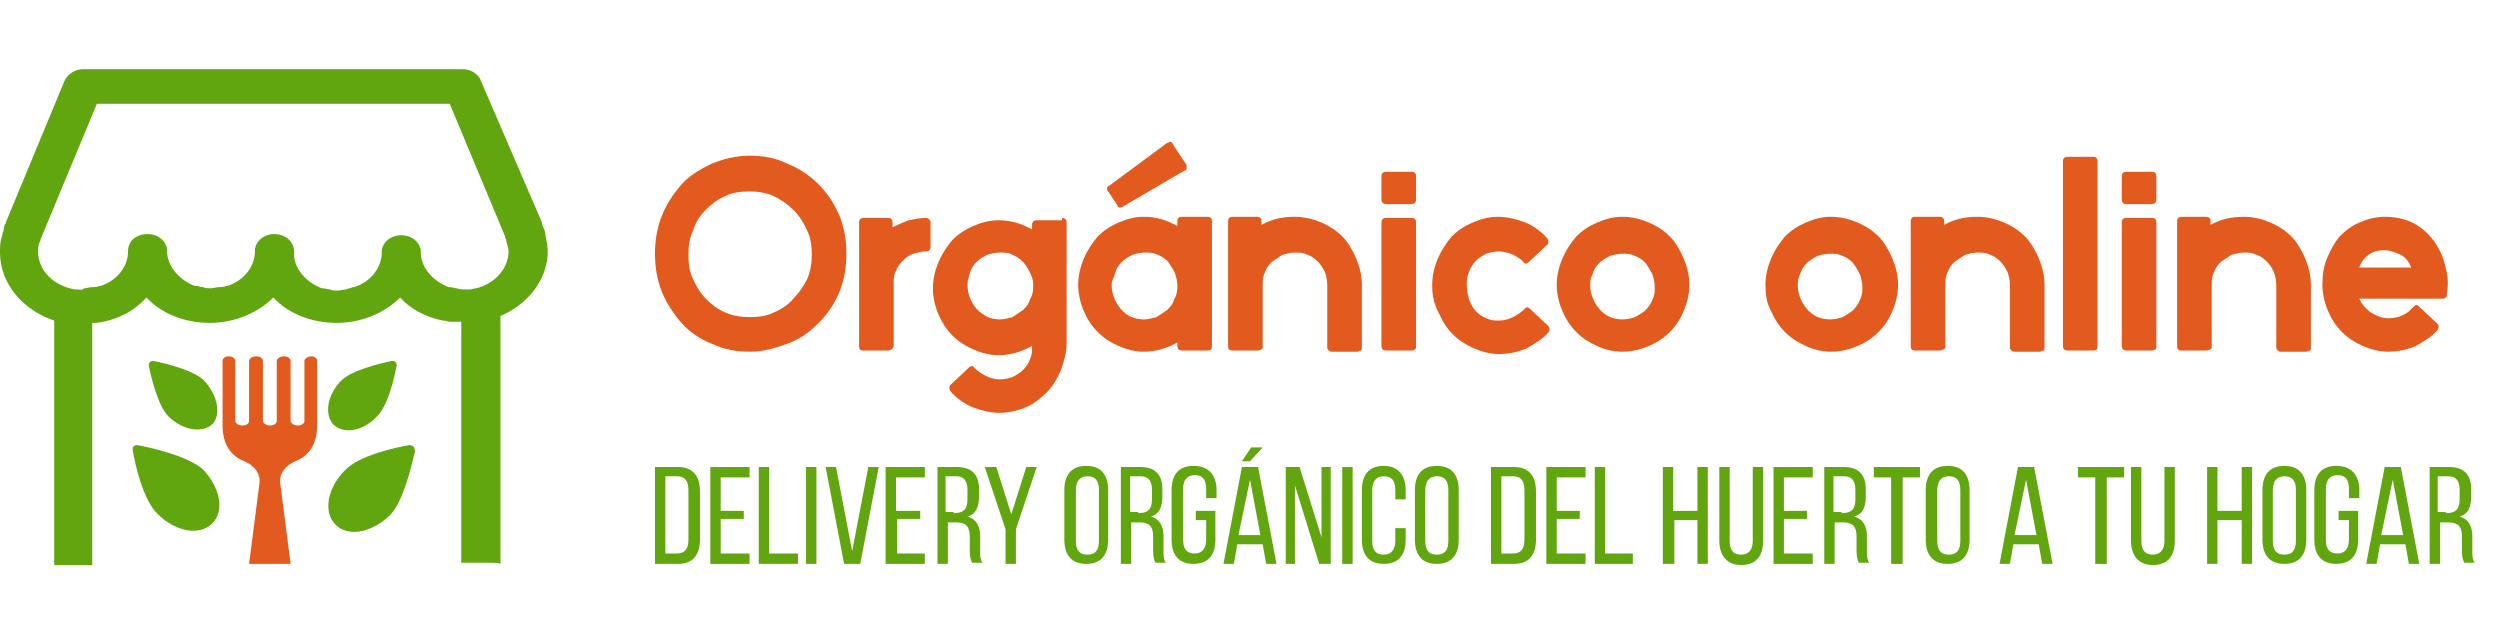 <?xml version="1.0" encoding="utf-8"?>
<!-- Generator: Adobe Illustrator 26.5.1, SVG Export Plug-In . SVG Version: 6.00 Build 0)  -->
<svg version="1.1" id="Capa_1" xmlns="http://www.w3.org/2000/svg" xmlns:xlink="http://www.w3.org/1999/xlink" x="0px" y="0px"
	 viewBox="0 0 216.8 55" style="enable-background:new 0 0 216.8 55;" xml:space="preserve">
<style type="text/css">
	.st0{fill:none;}
	.st1{fill:#61A60E;}
	.st2{fill:#E25A1D;}
</style>
<g>
	<g>
		<g>
			<path class="st0" d="M39.7,28c-0.1,0-0.3,0-0.4,0c-0.1,0-0.2,0-0.3,0c-0.2,0-0.4-0.1-0.5-0.1h-0.1c-1.5-0.3-2.7-1-3.7-2
				c-1.3,1.2-3.3,2.1-5.5,2.1s-4.2-0.9-5.5-2.2c-1.3,1.3-3.3,2.2-5.5,2.2s-4.2-0.9-5.5-2.2c-1.1,1.1-2.6,1.9-4.4,2.2
				c-0.1,0-0.2,0-0.3,0v20.9h31.9V28.1C39.9,28.1,39.8,28,39.7,28z"/>
			<path class="st0" d="M8.5,24.9L8.5,24.9c1.4-0.5,2.4-1.6,2.5-2.9l0,0c0-0.1,0-0.1,0-0.2c0-0.8,0.7-1.5,1.7-1.5s1.7,0.6,1.7,1.5
				V22c0.1,1.3,1.1,2.4,2.4,2.8c0,0,0,0,0.1,0c0.2,0,0.4,0.1,0.6,0.1S18,25,18.2,25s0.5,0,0.7-0.1c0.2,0,0.4-0.1,0.6-0.1
				c0,0,0,0,0.1,0c1.3-0.5,2.3-1.5,2.4-2.8l0,0c0-0.1,0-0.1,0-0.2c0-0.8,0.7-1.5,1.7-1.5c0.9,0,1.7,0.6,1.7,1.5c0,0.1,0,0.1,0,0.2
				v0.1c0.1,1.3,1.1,2.4,2.4,2.8c0,0,0,0,0.1,0c0.2,0,0.4,0.1,0.6,0.1c0.2,0,0.5,0.1,0.7,0.1s0.5,0,0.7-0.1c0.2,0,0.4-0.1,0.6-0.1
				c0,0,0,0,0.1,0c1.3-0.5,2.3-1.5,2.4-2.8l0,0c0-0.1,0-0.1,0-0.2c0-0.8,0.7-1.5,1.7-1.5c0.9,0,1.7,0.6,1.7,1.5v0.2
				c0.1,1.3,1.1,2.4,2.4,2.8c0,0,0,0,0.1,0c0.2,0,0.4,0.1,0.6,0.1c0.2,0,0.5,0.1,0.7,0.1s0.4,0,0.5,0c0.2,0,0.3-0.1,0.5-0.1l0,0l0,0
				c1.6-0.4,2.8-1.7,2.8-3.2c0-0.3,0-0.6-0.2-0.9v-0.1l-0.1-0.2v-0.1L39,8.9H8.4L3.5,20.7v0.1c-0.1,0.4-0.2,0.6-0.2,0.9
				c0,1.7,1.4,3,3.2,3.3h0.1c0.1,0,0.1,0,0.2,0c0.1,0,0.3,0,0.4,0c0.2,0,0.5,0,0.7-0.1C8.1,25,8.3,25,8.5,24.9z"/>
			<path class="st0" d="M41.3,25C41.3,25,41.2,25,41.3,25"/>
			<path class="st1" d="M8,28c0.1,0,0.2,0,0.3,0c1.8-0.2,3.3-1,4.4-2.2C14,27.2,16,28,18.2,28s4.2-0.9,5.5-2.2
				C25,27.2,27,28,29.2,28s4.2-0.9,5.5-2.2c0.9,1,2.2,1.7,3.7,2h0.1c0.2,0,0.3,0.1,0.5,0.1c0.1,0,0.2,0,0.3,0s0.3,0,0.4,0
				c0.1,0,0.2,0,0.3,0v20.9h2.7c0.2,0,0.5,0,0.7,0.1V27.4c2.4-1,4.1-3.2,4.1-5.6c0-0.4-0.1-0.9-0.2-1.4c0-0.3-0.1-0.5-0.2-0.7
				L47,19.4v-0.1L41.7,7c-0.2-0.6-0.9-1-1.6-1H7.2C6.5,6,5.9,6.4,5.6,7L0.5,19.3c0,0.1,0,0.1-0.1,0.2L0.3,20c0,0.1-0.1,0.2-0.1,0.4
				C0,20.9,0,21.4,0,21.9c0,2.7,2,5,4.7,5.9V49H8V28z M6.8,25.1c0,0-0.1,0-0.2,0H6.5c-1.8-0.3-3.2-1.6-3.2-3.3c0-0.3,0-0.6,0.2-0.9
				v-0.1L8.4,9H39l4.8,11.5v0.1l0.1,0.2v0.1c0.1,0.4,0.2,0.6,0.2,0.9c0,1.5-1.2,2.8-2.8,3.2c-0.2,0-0.4,0.1-0.5,0.1
				c-0.2,0-0.4,0-0.5,0c-0.2,0-0.5,0-0.7-0.1c-0.2,0-0.4-0.1-0.6-0.1c0,0,0,0-0.1,0c-1.3-0.5-2.3-1.6-2.4-2.8v-0.2
				c0-0.8-0.7-1.5-1.7-1.5c-0.9,0-1.7,0.6-1.7,1.5c0,0.1,0,0.1,0,0.2l0,0c-0.1,1.3-1.1,2.4-2.4,2.8c0,0,0,0-0.1,0
				C30.4,25,30.2,25,30,25.1c-0.2,0-0.5,0.1-0.7,0.1s-0.5,0-0.7-0.1c-0.2,0-0.4-0.1-0.6-0.1c0,0,0,0-0.1,0c-1.3-0.5-2.3-1.6-2.4-2.8
				V22c0-0.1,0-0.1,0-0.2c0-0.8-0.7-1.5-1.7-1.5c-0.9,0-1.7,0.6-1.7,1.5c0,0.1,0,0.1,0,0.2l0,0c-0.1,1.3-1.1,2.4-2.4,2.8
				c0,0,0,0-0.1,0c-0.2,0.1-0.4,0.1-0.6,0.1S18.5,25,18.3,25s-0.5,0-0.7-0.1c-0.2,0-0.4-0.1-0.6-0.1c0,0,0,0-0.1,0
				c-1.3-0.5-2.3-1.6-2.4-2.8v-0.2c0-0.8-0.7-1.5-1.7-1.5s-1.7,0.6-1.7,1.5c0,0.1,0,0.1,0,0.2l0,0c-0.1,1.3-1.1,2.4-2.4,2.8
				c0,0,0,0-0.1,0c-0.2,0.1-0.4,0.1-0.6,0.1c-0.2,0-0.5,0.1-0.7,0.1C7.1,25.2,6.9,25.1,6.8,25.1z"/>
		</g>
		<g>
			<g>
				<path class="st1" d="M32.7,36.1c1-1,1.5-3.4,1.7-4.4c0-0.1,0-0.2-0.1-0.3c-0.1-0.1-0.2-0.1-0.3-0.1c-1,0.2-3.5,0.8-4.4,1.7
					c-1.2,1.2-1.5,2.9-0.7,3.8C29.8,37.7,31.5,37.4,32.7,36.1L32.7,36.1z"/>
				<path class="st1" d="M35.8,38.7c-0.1-0.1-0.2-0.1-0.3-0.1c-1.2,0.2-4.4,0.9-5.6,2.2c-1.5,1.5-1.9,3.6-0.8,4.7
					c1.1,1.1,3.1,0.7,4.7-0.8c1.2-1.2,1.9-4.4,2.2-5.6C35.9,38.8,35.9,38.7,35.8,38.7L35.8,38.7z"/>
				<path class="st1" d="M13.3,31.3c-0.1,0-0.2,0-0.3,0.1c-0.1,0.1-0.1,0.2-0.1,0.3c0.2,1,0.8,3.5,1.7,4.4c1.2,1.2,2.9,1.5,3.8,0.7
					c0.8-0.8,0.5-2.5-0.7-3.8C16.8,32.1,14.3,31.5,13.3,31.3L13.3,31.3z"/>
				<path class="st1" d="M11.9,38.6c-0.1,0-0.2,0-0.3,0.1c-0.1,0.1-0.1,0.2-0.1,0.3c0.2,1.2,0.9,4.4,2.2,5.6
					c1.5,1.5,3.6,1.9,4.7,0.8c1.1-1.1,0.7-3.1-0.8-4.7C16.2,39.5,13,38.8,11.9,38.6L11.9,38.6z"/>
			</g>
		</g>
		<g>
			<path class="st2" d="M24.3,41.9c-0.1-0.8,0.4-1.5,1.3-1.9c1.1-0.4,1.9-1.4,1.9-3.1v-5.6c0-0.2-0.2-0.4-0.5-0.4s-0.6,0.2-0.6,0.4
				v5.2c0,0.2-0.2,0.4-0.6,0.4c-0.3,0-0.6-0.2-0.6-0.4v-5.2c0-0.2-0.2-0.4-0.6-0.4l0,0c-0.3,0-0.6,0.2-0.6,0.4v5.2
				c0,0.2-0.2,0.4-0.6,0.4c-0.3,0-0.6-0.2-0.6-0.4v-5.2c0-0.2-0.2-0.4-0.6-0.4l0,0c-0.3,0-0.6,0.2-0.6,0.4v5.2
				c0,0.2-0.2,0.4-0.6,0.4c-0.3,0-0.6-0.2-0.6-0.4v-5.2c0-0.2-0.2-0.4-0.6-0.4c-0.3,0-0.5,0.2-0.5,0.4v5.6c0,1.7,0.8,2.7,1.9,3.1
				c0.9,0.4,1.4,1.1,1.3,1.9l-0.9,7h3.6L24.3,41.9z"/>
		</g>
	</g>
	<g>
		<g>
			<g>
				<path class="st2" d="M56.8,22c0-1.2,0.2-2.3,0.6-3.3s1-1.9,1.7-2.7c0.7-0.8,1.6-1.3,2.6-1.8c1-0.4,2.1-0.7,3.3-0.7
					c1.2,0,2.3,0.2,3.3,0.7c1,0.4,1.9,1,2.7,1.8c0.8,0.8,1.3,1.6,1.8,2.7c0.4,1,0.6,2.1,0.6,3.3c0,1.2-0.2,2.3-0.6,3.3
					s-1,1.9-1.8,2.7c-0.8,0.8-1.6,1.4-2.7,1.8s-2.1,0.7-3.3,0.7c-1.2,0-2.2-0.2-3.3-0.7c-1-0.4-1.9-1-2.6-1.8s-1.3-1.7-1.7-2.7
					S56.8,23.2,56.8,22z M59.7,22.1c0,0.8,0.1,1.5,0.4,2.1c0.3,0.7,0.7,1.3,1.1,1.7c0.5,0.5,1,0.9,1.7,1.2c0.7,0.3,1.4,0.4,2.1,0.4
					c0.8,0,1.5-0.1,2.1-0.4c0.7-0.3,1.3-0.7,1.7-1.2c0.5-0.5,0.9-1.1,1.2-1.7c0.3-0.7,0.4-1.4,0.4-2.1c0-0.8-0.1-1.5-0.4-2.1
					c-0.3-0.7-0.7-1.3-1.2-1.8s-1.1-0.9-1.7-1.2c-0.7-0.3-1.4-0.4-2.1-0.4c-0.8,0-1.5,0.1-2.1,0.4c-0.7,0.3-1.2,0.7-1.7,1.2
					s-0.9,1.1-1.1,1.8C59.8,20.6,59.7,21.3,59.7,22.1z"/>
				<path class="st2" d="M77,30.4h-2.1c-0.3,0-0.4-0.1-0.4-0.4V19.3c0-0.1,0-0.2,0.1-0.3c0.1-0.1,0.2-0.1,0.3-0.1H77
					c0.1,0,0.2,0,0.3,0.1c0.1,0.1,0.1,0.2,0.1,0.3v0.4c0.4-0.2,0.9-0.4,1.4-0.6c0.5-0.1,1-0.2,1.5-0.2c0.2,0,0.4,0.2,0.4,0.4v2.1
					c0,0.3-0.2,0.4-0.4,0.4c-0.4,0-0.7,0.1-1.1,0.2c-0.3,0.1-0.6,0.3-0.9,0.6c-0.3,0.3-0.5,0.6-0.6,0.9c-0.2,0.3-0.2,0.7-0.2,1.1V30
					C77.4,30.3,77.2,30.4,77,30.4z"/>
				<path class="st2" d="M92.1,18.9c0.2,0,0.4,0.1,0.4,0.4v10.4c0,0.8-0.2,1.6-0.5,2.4c-0.3,0.7-0.7,1.4-1.2,1.9s-1.1,1-1.8,1.3
					c-0.7,0.3-1.5,0.5-2.3,0.5s-1.6-0.2-2.4-0.5c-0.7-0.3-1.4-0.8-1.9-1.4c-0.1-0.2-0.1-0.4,0-0.5l1.6-1.5c0.2-0.2,0.4-0.2,0.5,0
					c0.3,0.3,0.6,0.5,1,0.7s0.8,0.3,1.2,0.3c0.4,0,0.8-0.1,1.1-0.2c0.4-0.2,0.7-0.4,0.9-0.6c0.3-0.3,0.5-0.6,0.6-0.9
					c0.2-0.4,0.2-0.7,0.2-1.1V30c-0.9,0.5-1.9,0.8-2.9,0.8c-0.8,0-1.5-0.2-2.2-0.5s-1.3-0.7-1.8-1.2s-0.9-1.1-1.2-1.8
					c-0.3-0.7-0.5-1.5-0.5-2.3s0.2-1.6,0.5-2.3c0.3-0.7,0.7-1.3,1.2-1.9c0.5-0.5,1.1-0.9,1.8-1.2c0.7-0.3,1.4-0.5,2.2-0.5
					c1.1,0,2,0.3,2.9,0.8v-0.4c0-0.2,0.1-0.4,0.4-0.4h2.2V18.9z M83.9,24.7c0,0.8,0.3,1.5,0.8,2.1c0.6,0.6,1.2,0.9,2,0.9
					c0.4,0,0.7-0.1,1.1-0.2c0.3-0.2,0.6-0.4,0.9-0.6c0.3-0.3,0.5-0.5,0.6-0.9c0.2-0.3,0.3-0.7,0.3-1.1v-0.2c0-0.4-0.1-0.7-0.3-1.1
					c-0.2-0.4-0.4-0.7-0.6-0.9c-0.3-0.3-0.6-0.5-0.9-0.6c-0.3-0.2-0.7-0.2-1.1-0.2s-0.8,0.1-1.1,0.2c-0.4,0.2-0.7,0.4-0.9,0.6
					c-0.3,0.3-0.5,0.6-0.6,1S83.9,24.3,83.9,24.7z"/>
				<path class="st2" d="M104.7,30.4h-2.2c-0.2,0-0.4-0.1-0.4-0.4v-0.3c-0.9,0.5-1.9,0.8-2.9,0.8c-0.8,0-1.5-0.2-2.2-0.5
					s-1.3-0.7-1.8-1.2S94.3,27.7,94,27c-0.3-0.7-0.5-1.5-0.5-2.3s0.2-1.6,0.5-2.3c0.3-0.7,0.7-1.3,1.2-1.9c0.5-0.5,1.1-0.9,1.8-1.2
					c0.7-0.3,1.4-0.5,2.2-0.5c1.1,0,2,0.3,2.9,0.8v-0.4c0-0.1,0-0.2,0.1-0.3c0.1-0.1,0.2-0.1,0.3-0.1h2.2c0.1,0,0.2,0,0.3,0.1
					c0.1,0.1,0.1,0.2,0.1,0.3V30C105.1,30.3,105,30.4,104.7,30.4z M96.1,16.6c-0.2-0.2-0.1-0.4,0.1-0.5l5-3.7c0.1,0,0.2-0.1,0.3-0.1
					c0.1,0,0.2,0.1,0.2,0.2l1.2,1.8c0,0.1,0,0.2,0,0.3s-0.1,0.2-0.2,0.2l-5.3,3.1C97.3,18,97.2,18,97.1,18c-0.1,0-0.2-0.1-0.2-0.2
					L96.1,16.6z M96.4,24.7c0,0.8,0.3,1.5,0.8,2.1s1.2,0.9,2,0.9c0.4,0,0.7-0.1,1.1-0.2c0.3-0.2,0.6-0.4,0.9-0.6
					c0.3-0.3,0.5-0.5,0.6-0.9c0.2-0.3,0.3-0.7,0.3-1.1v-0.1c0-0.4-0.1-0.8-0.2-1.1c-0.2-0.4-0.4-0.7-0.6-1c-0.3-0.3-0.6-0.5-0.9-0.6
					c-0.4-0.2-0.7-0.2-1.1-0.2s-0.8,0.1-1.1,0.2c-0.4,0.2-0.7,0.4-0.9,0.6c-0.3,0.3-0.5,0.6-0.6,1S96.4,24.3,96.4,24.7z"/>
				<path class="st2" d="M109,30.4h-2.1c-0.3,0-0.4-0.1-0.4-0.4v-5.4v-0.2v-5.2c0-0.1,0-0.2,0.1-0.3c0.1-0.1,0.2-0.1,0.3-0.1h2.1
					c0.1,0,0.2,0,0.3,0.1c0.1,0.1,0.1,0.2,0.1,0.3v0.3c0.9-0.5,1.8-0.7,2.9-0.7c0.8,0,1.6,0.2,2.3,0.5c0.7,0.3,1.3,0.7,1.8,1.2
					s0.9,1.2,1.2,1.9c0.3,0.7,0.5,1.5,0.5,2.3v5.4c0,0.2,0,0.3-0.1,0.3s-0.2,0.1-0.3,0.1h-2.2c-0.2,0-0.3-0.1-0.4-0.3v-5.5
					c0-0.4-0.1-0.8-0.2-1.1c-0.2-0.4-0.4-0.7-0.6-0.9c-0.3-0.3-0.6-0.5-0.9-0.6c-0.4-0.2-0.7-0.2-1.1-0.2s-0.7,0.1-1.1,0.2
					c-0.3,0.2-0.6,0.4-0.9,0.6c-0.3,0.3-0.5,0.6-0.6,0.9c-0.2,0.4-0.2,0.7-0.2,1.1v5.5C109.4,30.3,109.3,30.4,109,30.4z"/>
				<path class="st2" d="M122.4,17.7h-2.2c-0.2,0-0.4-0.1-0.4-0.4v-2c0-0.1,0-0.2,0.1-0.3s0.2-0.1,0.3-0.1h2.2c0.1,0,0.2,0,0.3,0.1
					s0.1,0.2,0.1,0.3v2C122.8,17.6,122.6,17.7,122.4,17.7z M122.4,30.4h-2.2c-0.2,0-0.4-0.1-0.4-0.4V19.3c0-0.1,0-0.2,0.1-0.3
					c0.1-0.1,0.2-0.1,0.3-0.1h2.2c0.1,0,0.2,0,0.3,0.1s0.1,0.2,0.1,0.3v10.8C122.8,30.3,122.6,30.4,122.4,30.4z"/>
				<path class="st2" d="M124.2,24.7c0-0.8,0.2-1.6,0.5-2.3c0.3-0.7,0.7-1.3,1.2-1.9c0.5-0.5,1.1-0.9,1.8-1.2
					c0.7-0.3,1.4-0.5,2.2-0.5s1.6,0.2,2.4,0.5c0.7,0.3,1.4,0.8,1.9,1.4c0.1,0.2,0.1,0.4,0,0.5l-1.6,1.5c-0.2,0.2-0.4,0.2-0.5,0
					l-0.2-0.2c-0.3-0.2-0.6-0.4-0.9-0.5c-0.3-0.1-0.7-0.2-1-0.2c-0.4,0-0.8,0.1-1.1,0.2c-0.4,0.2-0.7,0.4-0.9,0.6s-0.5,0.6-0.6,1
					c-0.2,0.4-0.2,0.7-0.2,1.2c0,0.4,0.1,0.8,0.2,1.2c0.2,0.4,0.3,0.7,0.6,1s0.6,0.5,0.9,0.6c0.4,0.2,0.7,0.2,1.1,0.2
					c0.4,0,0.8-0.1,1.2-0.3c0.4-0.2,0.7-0.4,1-0.7c0.2-0.2,0.3-0.2,0.5,0l1.6,1.5c0.1,0.2,0.1,0.3,0,0.5c-0.5,0.6-1.2,1-1.9,1.4
					c-0.7,0.3-1.5,0.5-2.4,0.5c-0.8,0-1.5-0.2-2.2-0.5s-1.3-0.7-1.8-1.2s-0.9-1.1-1.2-1.8C124.3,26.3,124.2,25.5,124.2,24.7z"/>
				<path class="st2" d="M135,24.7c0-0.8,0.2-1.6,0.5-2.3c0.3-0.7,0.7-1.3,1.2-1.9c0.5-0.5,1.1-0.9,1.8-1.2c0.7-0.3,1.4-0.5,2.2-0.5
					s1.6,0.2,2.3,0.5s1.3,0.7,1.8,1.2s0.9,1.2,1.2,1.9c0.3,0.7,0.5,1.5,0.5,2.3s-0.2,1.6-0.5,2.3c-0.3,0.7-0.7,1.3-1.2,1.8
					s-1.1,0.9-1.8,1.2c-0.7,0.3-1.5,0.5-2.3,0.5s-1.6-0.2-2.2-0.5c-0.7-0.3-1.3-0.7-1.8-1.2s-0.9-1.1-1.2-1.8
					C135.2,26.3,135,25.5,135,24.7z M137.9,24.7c0,0.8,0.3,1.5,0.8,2.1s1.2,0.9,2,0.9c0.4,0,0.8-0.1,1.1-0.2
					c0.3-0.2,0.7-0.4,0.9-0.6s0.5-0.6,0.6-0.9c0.2-0.4,0.2-0.7,0.2-1.1s-0.1-0.8-0.2-1.1c-0.2-0.4-0.4-0.7-0.6-1
					c-0.3-0.3-0.6-0.5-0.9-0.6c-0.4-0.2-0.7-0.2-1.1-0.2c-0.4,0-0.8,0.1-1.1,0.2c-0.4,0.2-0.7,0.4-0.9,0.6c-0.3,0.3-0.5,0.6-0.6,1
					C138,23.9,137.9,24.3,137.9,24.7z"/>
				<path class="st2" d="M153.1,24.7c0-0.8,0.2-1.6,0.5-2.3c0.3-0.7,0.7-1.3,1.2-1.9c0.5-0.5,1.1-0.9,1.8-1.2
					c0.7-0.3,1.4-0.5,2.2-0.5s1.6,0.2,2.3,0.5s1.3,0.7,1.8,1.2s0.9,1.2,1.2,1.9c0.3,0.7,0.5,1.5,0.5,2.3s-0.2,1.6-0.5,2.3
					c-0.3,0.7-0.7,1.3-1.2,1.8s-1.1,0.9-1.8,1.2c-0.7,0.3-1.5,0.5-2.3,0.5s-1.6-0.2-2.2-0.5c-0.7-0.3-1.3-0.7-1.8-1.2
					s-0.9-1.1-1.2-1.8C153.2,26.3,153.1,25.5,153.1,24.7z M155.9,24.7c0,0.8,0.3,1.5,0.8,2.1s1.2,0.9,2,0.9c0.4,0,0.8-0.1,1.1-0.2
					c0.3-0.2,0.7-0.4,0.9-0.6s0.5-0.6,0.6-0.9c0.2-0.4,0.2-0.7,0.2-1.1s-0.1-0.8-0.2-1.1c-0.2-0.4-0.4-0.7-0.6-1
					c-0.3-0.3-0.6-0.5-0.9-0.6c-0.4-0.2-0.7-0.2-1.1-0.2s-0.8,0.1-1.1,0.2c-0.4,0.2-0.7,0.4-0.9,0.6c-0.3,0.3-0.5,0.6-0.6,1
					C156,23.9,155.9,24.3,155.9,24.7z"/>
				<path class="st2" d="M168.2,30.4h-2.1c-0.3,0-0.4-0.1-0.4-0.4v-5.4v-0.2v-5.2c0-0.1,0-0.2,0.1-0.3c0.1-0.1,0.2-0.1,0.3-0.1h2.1
					c0.1,0,0.2,0,0.3,0.1s0.1,0.2,0.1,0.3v0.3c0.9-0.5,1.8-0.7,2.9-0.7c0.8,0,1.6,0.2,2.3,0.5s1.3,0.7,1.8,1.2s0.9,1.2,1.2,1.9
					c0.3,0.7,0.5,1.5,0.5,2.3v5.4c0,0.2,0,0.3-0.1,0.3s-0.2,0.1-0.3,0.1h-2.2c-0.2,0-0.3-0.1-0.4-0.3v-5.5c0-0.4-0.1-0.8-0.2-1.1
					c-0.2-0.4-0.4-0.7-0.6-0.9c-0.3-0.3-0.6-0.5-0.9-0.6c-0.4-0.2-0.7-0.2-1.1-0.2c-0.4,0-0.7,0.1-1.1,0.2c-0.3,0.2-0.6,0.4-0.9,0.6
					c-0.3,0.3-0.5,0.6-0.6,0.9c-0.2,0.4-0.2,0.7-0.2,1.1v5.5C168.5,30.3,168.4,30.4,168.2,30.4z"/>
				<path class="st2" d="M181.5,30.4h-2.2c-0.2,0-0.4-0.1-0.4-0.4V14c0-0.1,0-0.2,0.1-0.3s0.2-0.1,0.3-0.1h2.2c0.1,0,0.2,0,0.3,0.1
					s0.1,0.2,0.1,0.3v16C181.9,30.3,181.8,30.4,181.5,30.4z"/>
				<path class="st2" d="M186.6,17.7h-2.2c-0.2,0-0.4-0.1-0.4-0.4v-2c0-0.1,0-0.2,0.1-0.3s0.2-0.1,0.3-0.1h2.2c0.1,0,0.2,0,0.3,0.1
					s0.1,0.2,0.1,0.3v2C187,17.6,186.8,17.7,186.6,17.7z M186.6,30.4h-2.2c-0.2,0-0.4-0.1-0.4-0.4V19.3c0-0.1,0-0.2,0.1-0.3
					c0.1-0.1,0.2-0.1,0.3-0.1h2.2c0.1,0,0.2,0,0.3,0.1s0.1,0.2,0.1,0.3v10.8C187,30.3,186.8,30.4,186.6,30.4z"/>
				<path class="st2" d="M191.3,30.4h-2.1c-0.3,0-0.4-0.1-0.4-0.4v-5.4v-0.2v-5.2c0-0.1,0-0.2,0.1-0.3c0.1-0.1,0.2-0.1,0.3-0.1h2.1
					c0.1,0,0.2,0,0.3,0.1s0.1,0.2,0.1,0.3v0.3c0.9-0.5,1.8-0.7,2.9-0.7c0.8,0,1.6,0.2,2.3,0.5s1.3,0.7,1.8,1.2s0.9,1.2,1.2,1.9
					c0.3,0.7,0.5,1.5,0.5,2.3v5.4c0,0.2,0,0.3-0.1,0.3s-0.2,0.1-0.3,0.1h-2.2c-0.2,0-0.3-0.1-0.4-0.3v-5.5c0-0.4-0.1-0.8-0.2-1.1
					c-0.2-0.4-0.4-0.7-0.6-0.9c-0.3-0.3-0.6-0.5-0.9-0.6c-0.4-0.2-0.7-0.2-1.1-0.2c-0.4,0-0.7,0.1-1.1,0.2c-0.3,0.2-0.6,0.4-0.9,0.6
					c-0.3,0.3-0.5,0.6-0.6,0.9c-0.2,0.4-0.2,0.7-0.2,1.1v5.5C191.7,30.3,191.5,30.4,191.3,30.4z"/>
				<path class="st2" d="M211.4,28.6c-0.5,0.6-1.2,1-1.9,1.4c-0.7,0.3-1.5,0.5-2.4,0.5c-0.8,0-1.5-0.2-2.2-0.5s-1.3-0.7-1.8-1.2
					s-0.9-1.1-1.2-1.8c-0.3-0.7-0.5-1.5-0.5-2.3s0.1-1.6,0.4-2.3c0.3-0.7,0.6-1.3,1.1-1.9c0.5-0.5,1-0.9,1.7-1.2
					c0.7-0.3,1.4-0.5,2.2-0.5c1.2,0,2.3,0.3,3.2,1s1.5,1.6,1.9,2.7c0.1,0.3,0.2,0.8,0.3,1.2c0.1,0.5,0.1,1.1,0,1.8
					c0,0.1,0,0.2-0.1,0.3c-0.1,0.1-0.2,0.1-0.3,0.1h-7.2c0.2,0.5,0.6,0.9,1,1.2c0.5,0.3,1,0.5,1.5,0.5c0.7,0,1.3-0.2,1.8-0.6
					l0.4-0.4c0.2-0.2,0.3-0.2,0.5,0l1.6,1.5C211.5,28.2,211.5,28.4,211.4,28.6z M206.8,21.7c-0.6,0-1,0.1-1.4,0.4s-0.7,0.7-0.8,1.1
					h4.5c-0.2-0.5-0.5-0.9-0.9-1.1C207.7,21.9,207.3,21.7,206.8,21.7z"/>
			</g>
			<g>
				<path class="st1" d="M58.8,40.5c1.3,0,1.9,0.8,1.9,2.1v4.2c0,1.3-0.6,2.1-1.9,2.1h-2v-8.4H58.8z M58.7,48c0.7,0,1-0.4,1-1.2
					v-4.3c0-0.8-0.3-1.2-1-1.2h-1V48H58.7z"/>
				<path class="st1" d="M64.5,44.2V45h-2v3H65v0.9h-3.4v-8.4H65v0.9h-2.5v2.9h2V44.2z"/>
				<path class="st1" d="M65.8,48.9v-8.4h0.9V48h2.5v0.9H65.8z"/>
				<path class="st1" d="M70.8,40.5v8.4h-0.9v-8.4H70.8z"/>
				<path class="st1" d="M72.5,40.5l1.4,7.3l1.4-7.3h0.9l-1.6,8.4h-1.4l-1.6-8.4H72.5z"/>
				<path class="st1" d="M79.8,44.2V45h-2v3h2.4v0.9h-3.4v-8.4h3.4v0.9h-2.5v2.9h2.1V44.2z"/>
				<path class="st1" d="M83,40.5c1.3,0,1.9,0.7,1.9,1.9v0.7c0,0.9-0.3,1.5-1,1.7c0.8,0.2,1.1,0.9,1.1,1.7v1.3c0,0.4,0,0.7,0.2,1
					h-0.9c-0.1-0.2-0.2-0.5-0.2-1v-1.3c0-0.9-0.4-1.2-1.2-1.2h-0.7v3.6h-0.9v-8.4H83z M82.7,44.5c0.7,0,1.2-0.2,1.2-1.2v-0.8
					c0-0.8-0.3-1.2-1-1.2H82v3.1h0.7V44.5z"/>
				<path class="st1" d="M87.2,45.9l-1.8-5.4h1l1.3,4.1l1.3-4.1h0.9l-1.8,5.4v3h-0.9V45.9z"/>
				<path class="st1" d="M92.3,42.5c0-1.3,0.6-2.1,1.9-2.1s1.9,0.8,1.9,2.1v4.3c0,1.3-0.6,2.1-1.9,2.1s-1.9-0.8-1.9-2.1V42.5z
					 M93.3,46.9c0,0.8,0.3,1.2,1,1.2s1-0.4,1-1.2v-4.4c0-0.8-0.3-1.2-1-1.2s-1,0.5-1,1.2V46.9z"/>
				<path class="st1" d="M98.9,40.5c1.3,0,1.9,0.7,1.9,1.9v0.7c0,0.9-0.3,1.5-1,1.7c0.8,0.2,1.1,0.9,1.1,1.7v1.3c0,0.4,0,0.7,0.2,1
					h-0.9c-0.1-0.2-0.2-0.5-0.2-1v-1.3c0-0.9-0.4-1.2-1.2-1.2h-0.7v3.6h-0.9v-8.4H98.9z M98.7,44.5c0.7,0,1.2-0.2,1.2-1.2v-0.8
					c0-0.8-0.3-1.2-1-1.2H98v3.1h0.7V44.5z"/>
				<path class="st1" d="M105.5,42.5v0.7h-0.9v-0.8c0-0.8-0.3-1.2-1-1.2s-1,0.5-1,1.2v4.4c0,0.8,0.3,1.2,1,1.2s1-0.5,1-1.2v-1.7
					h-0.9v-0.8h1.7v2.5c0,1.3-0.6,2.1-1.9,2.1s-1.9-0.8-1.9-2.1v-4.3c0-1.3,0.6-2.1,1.9-2.1C104.9,40.4,105.5,41.3,105.5,42.5z"/>
				<path class="st1" d="M107.3,47.2l-0.3,1.7h-0.9l1.6-8.4h1.4l1.6,8.4h-0.9l-0.3-1.7H107.3z M107.4,46.4h1.9l-0.9-4.8L107.4,46.4z
					 M109.5,38.8l-1.1,1.2h-0.7l0.8-1.2H109.5z"/>
				<path class="st1" d="M112.3,48.9h-0.8v-8.4h1.2l1.9,6.1v-6.1h0.8v8.4h-1l-2.1-6.8V48.9z"/>
				<path class="st1" d="M117.3,40.5v8.4h-0.9v-8.4H117.3z"/>
				<path class="st1" d="M121.9,42.5v0.8H121v-0.8c0-0.8-0.3-1.2-1-1.2s-1,0.5-1,1.2v4.4c0,0.8,0.3,1.2,1,1.2s1-0.5,1-1.2v-1.1h0.9
					v1c0,1.3-0.6,2.1-1.9,2.1c-1.3,0-1.9-0.8-1.9-2.1v-4.3c0-1.3,0.6-2.1,1.9-2.1C121.3,40.4,121.9,41.3,121.9,42.5z"/>
				<path class="st1" d="M122.7,42.5c0-1.3,0.6-2.1,1.9-2.1c1.3,0,1.9,0.8,1.9,2.1v4.3c0,1.3-0.6,2.1-1.9,2.1
					c-1.3,0-1.9-0.8-1.9-2.1V42.5z M123.6,46.9c0,0.8,0.3,1.2,1,1.2s1-0.4,1-1.2v-4.4c0-0.8-0.3-1.2-1-1.2s-1,0.5-1,1.2V46.9z"/>
				<path class="st1" d="M131.3,40.5c1.3,0,1.9,0.8,1.9,2.1v4.2c0,1.3-0.6,2.1-1.9,2.1h-2v-8.4H131.3z M131.2,48c0.7,0,1-0.4,1-1.2
					v-4.3c0-0.8-0.3-1.2-1-1.2h-1V48H131.2z"/>
				<path class="st1" d="M137,44.2V45h-2v3h2.5v0.9h-3.4v-8.4h3.4v0.9H135v2.9h2V44.2z"/>
				<path class="st1" d="M138.3,48.9v-8.4h0.9V48h2.4v0.9H138.3z"/>
				<path class="st1" d="M145.2,45.1v3.8h-1v-8.4h0.9v3.8h2.1v-3.8h0.9v8.4h-0.9v-3.8C147.2,45.1,145.2,45.1,145.2,45.1z"/>
				<path class="st1" d="M150,46.9c0,0.8,0.3,1.2,1,1.2s1-0.5,1-1.2v-6.4h0.9v6.4c0,1.3-0.6,2.1-1.9,2.1c-1.3,0-1.9-0.9-1.9-2.1
					v-6.4h0.9V46.9z"/>
				<path class="st1" d="M156.7,44.2V45h-2v3h2.5v0.9h-3.4v-8.4h3.4v0.9h-2.5v2.9h2V44.2z"/>
				<path class="st1" d="M159.9,40.5c1.3,0,1.9,0.7,1.9,1.9v0.7c0,0.9-0.3,1.5-1,1.7c0.8,0.2,1.1,0.9,1.1,1.7v1.3c0,0.4,0,0.7,0.2,1
					h-0.9c-0.1-0.2-0.2-0.5-0.2-1v-1.3c0-0.9-0.4-1.2-1.2-1.2h-0.7v3.6h-0.9v-8.4H159.9z M159.7,44.5c0.7,0,1.2-0.2,1.2-1.2v-0.8
					c0-0.8-0.3-1.2-1-1.2H159v3.1h0.7V44.5z"/>
				<path class="st1" d="M164,48.9v-7.5h-1.5v-0.9h4v0.9H165v7.5H164z"/>
				<path class="st1" d="M167,42.5c0-1.3,0.6-2.1,1.9-2.1c1.3,0,1.9,0.8,1.9,2.1v4.3c0,1.3-0.6,2.1-1.9,2.1c-1.3,0-1.9-0.8-1.9-2.1
					V42.5z M168,46.9c0,0.8,0.3,1.2,1,1.2s1-0.4,1-1.2v-4.4c0-0.8-0.3-1.2-1-1.2s-1,0.5-1,1.2V46.9z"/>
				<path class="st1" d="M174.6,47.2l-0.3,1.7h-0.9l1.6-8.4h1.4l1.6,8.4h-0.9l-0.3-1.7H174.6z M174.7,46.4h1.9l-0.9-4.8L174.7,46.4z
					"/>
				<path class="st1" d="M181.7,48.9v-7.5h-1.5v-0.9h4v0.9h-1.5v7.5H181.7z"/>
				<path class="st1" d="M185.7,46.9c0,0.8,0.3,1.2,1,1.2s1-0.5,1-1.2v-6.4h0.9v6.4c0,1.3-0.6,2.1-1.9,2.1c-1.3,0-1.9-0.9-1.9-2.1
					v-6.4h0.9V46.9z"/>
				<path class="st1" d="M192.3,45.1v3.8h-0.9v-8.4h0.9v3.8h2.1v-3.8h0.9v8.4h-0.9v-3.8C194.4,45.1,192.3,45.1,192.3,45.1z"/>
				<path class="st1" d="M196.2,42.5c0-1.3,0.6-2.1,1.9-2.1c1.3,0,1.9,0.8,1.9,2.1v4.3c0,1.3-0.6,2.1-1.9,2.1
					c-1.3,0-1.9-0.8-1.9-2.1V42.5z M197.1,46.9c0,0.8,0.3,1.2,1,1.2s1-0.4,1-1.2v-4.4c0-0.8-0.3-1.2-1-1.2s-1,0.5-1,1.2V46.9z"/>
				<path class="st1" d="M204.6,42.5v0.7h-0.9v-0.8c0-0.8-0.3-1.2-1-1.2s-1,0.5-1,1.2v4.4c0,0.8,0.3,1.2,1,1.2s1-0.5,1-1.2v-1.7
					h-0.9v-0.8h1.7v2.5c0,1.3-0.6,2.1-1.9,2.1c-1.3,0-1.9-0.8-1.9-2.1v-4.3c0-1.3,0.6-2.1,1.9-2.1C204,40.4,204.6,41.3,204.6,42.5z"
					/>
				<path class="st1" d="M206.4,47.2l-0.3,1.7h-0.9l1.6-8.4h1.4l1.6,8.4h-0.9l-0.3-1.7H206.4z M206.5,46.4h1.9l-0.9-4.8L206.5,46.4z
					"/>
				<path class="st1" d="M212.4,40.5c1.3,0,1.9,0.7,1.9,1.9v0.7c0,0.9-0.3,1.5-1,1.7c0.8,0.2,1.1,0.9,1.1,1.7v1.3c0,0.4,0,0.7,0.2,1
					h-0.9c-0.1-0.2-0.2-0.5-0.2-1v-1.3c0-0.9-0.4-1.2-1.2-1.2h-0.7v3.6h-0.9v-8.4H212.4z M212.1,44.5c0.7,0,1.2-0.2,1.2-1.2v-0.8
					c0-0.8-0.3-1.2-1-1.2h-0.9v3.1h0.7V44.5z"/>
			</g>
		</g>
	</g>
</g>
</svg>
